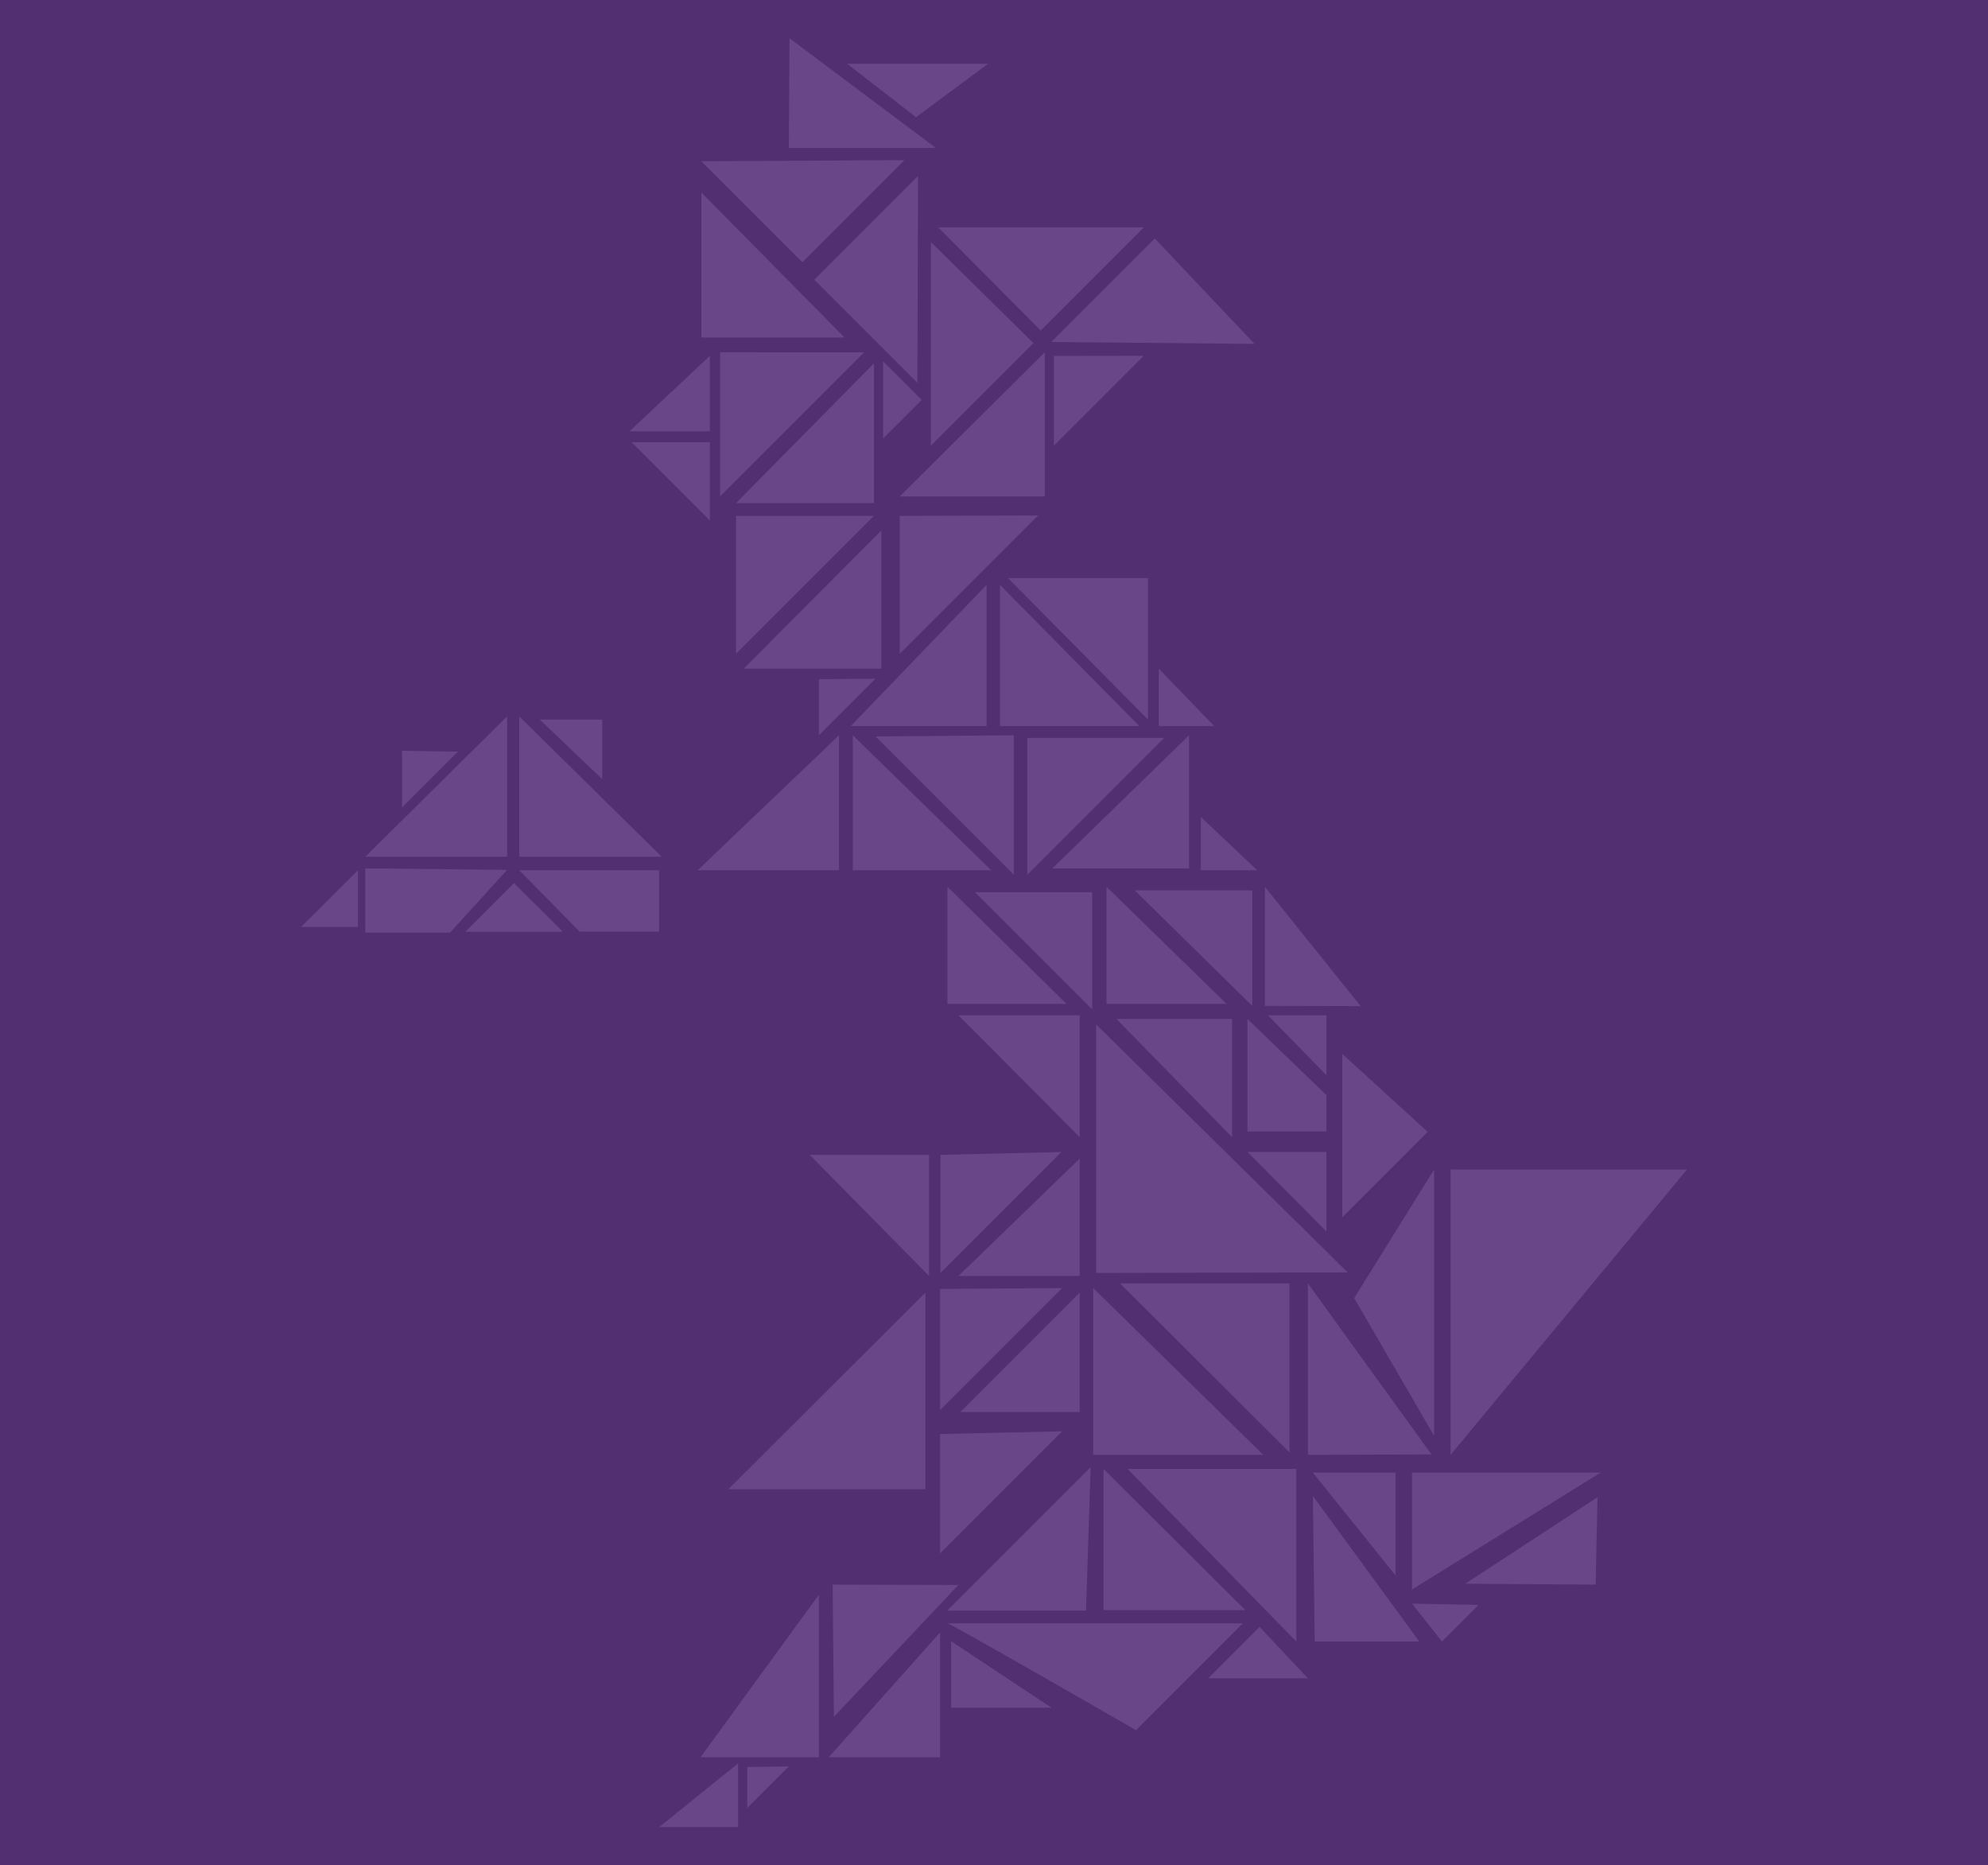 <svg xmlns="http://www.w3.org/2000/svg" xmlns:xlink="http://www.w3.org/1999/xlink" width="388" height="364" viewBox="0 0 388 364"><defs><clipPath id="b"><rect width="388" height="364"/></clipPath></defs><g id="a" clip-path="url(#b)"><rect width="388" height="364" fill="#512f70"/><g transform="translate(28.753 -27.544)"><path d="M70.81,322.9v11.075l10.921-10.921Z" transform="translate(-21.098 -148.841)" fill="#684687"/><path d="M30,382.216H41.109V371.14Z" transform="translate(0 -173.78)" fill="#684687"/><path d="M55.97,370.39v12.544H72.508l11.143-12.244Z" transform="translate(-13.426 -173.392)" fill="#684687"/><path d="M105.906,376.33l-9.5,9.5h19.011Z" transform="translate(-34.333 -176.463)" fill="#684687"/><path d="M118.17,371.14h27.3v12h-15.5Z" transform="translate(-45.583 -173.78)" fill="#684687"/><path d="M83.651,308.97v27.4H55.97Z" transform="translate(-13.426 -141.639)" fill="#684687"/><path d="M118.17,308.97v27.4h27.8Z" transform="translate(-45.583 -141.639)" fill="#684687"/><path d="M126.46,310.29h12.2v11.631Z" transform="translate(-49.869 -142.321)" fill="#684687"/><path d="M275.112,55.759,289.173,45.34h-27.5Z" transform="translate(-125.081 -5.346)" fill="#684687"/><path d="M227.24,35l-.13,21.407h28.7Z" transform="translate(-101.903 0)" fill="#684687"/><path d="M191.76,84.482l19.712,19.712L231.406,84.26Z" transform="translate(-83.628 -25.467)" fill="#684687"/><path d="M191.76,97.33v28.309h27.957Z" transform="translate(-83.628 -32.224)" fill="#684687"/><path d="M257.648,90.65,237.4,110.9l20.117,20.118Z" transform="translate(-107.223 -28.77)" fill="#684687"/><path d="M284.51,117.36V157.1l20.021-20.021Z" transform="translate(-131.578 -42.579)" fill="#684687"/><path d="M287.48,111.43h40.143l-20.137,20.132Z" transform="translate(-133.114 -39.513)" fill="#684687"/><path d="M353.359,115.862,333.14,136.081l39.675.367S352.678,115.167,353.359,115.862Z" transform="translate(-156.72 -41.796)" fill="#684687"/><path d="M334.23,163.344v17.514l17.538-17.538Z" transform="translate(-157.283 -66.34)" fill="#684687"/><path d="M300.214,161.89v28.131H271.9Z" transform="translate(-125.059 -65.6)" fill="#684687"/><path d="M265.22,165.6v15.036l7.53-7.525Z" transform="translate(-121.606 -67.519)" fill="#684687"/><path d="M232.688,166.34v27.281H205.76Z" transform="translate(-90.866 -67.901)" fill="#684687"/><path d="M199.34,161.89v28.131L227.461,161.9Z" transform="translate(-87.547 -65.6)" fill="#684687"/><path d="M178.393,163.32v14.737h-15.7Z" transform="translate(-68.599 -66.34)" fill="#684687"/><path d="M178.848,213.513,163.57,198.24h15.278Z" transform="translate(-69.054 -84.393)" fill="#684687"/><path d="M205.76,227.99v26.9l26.918-26.914Z" transform="translate(-90.866 -99.768)" fill="#684687"/><path d="M271.9,227.9v26.914l26.991-26.991Z" transform="translate(-125.059 -99.685)" fill="#684687"/><path d="M235.73,233.86v26.976H208.87Z" transform="translate(-92.473 -102.808)" fill="#684687"/><path d="M239.25,293.867v10.95l11.037-11.037Z" transform="translate(-108.18 -133.786)" fill="#684687"/><path d="M278.648,255.84V283.4H252.14Z" transform="translate(-114.844 -114.172)" fill="#684687"/><path d="M393.59,349.62v10.395h10.993Z" transform="translate(-187.971 -162.654)" fill="#684687"/><path d="M312.4,255.84V283.4h27.208Z" transform="translate(-145.997 -114.172)" fill="#684687"/><path d="M315.68,253.15H343v27.6Z" transform="translate(-147.693 -112.781)" fill="#684687"/><path d="M376.6,289.71v11.2h10.8Z" transform="translate(-179.188 -131.682)" fill="#684687"/><path d="M360.226,316.63v26.006H333.52Z" transform="translate(-156.916 -145.599)" fill="#684687"/><path d="M350.171,317.71l-26.7,26.7v-26.7Z" transform="translate(-151.72 -146.157)" fill="#684687"/><path d="M289.1,316.63v27.223l-27-27Z" transform="translate(-119.993 -145.599)" fill="#684687"/><path d="M252.97,316.63v26.329h27.005Z" transform="translate(-115.273 -145.599)" fill="#684687"/><path d="M217.86,316.63v26.329H190.28Z" transform="translate(-82.863 -145.599)" fill="#684687"/><path d="M291.19,377.81v22.861h23.247Z" transform="translate(-135.032 -177.228)" fill="#684687"/><path d="M302.32,380.04H325.2v22.88Z" transform="translate(-140.786 -178.381)" fill="#684687"/><path d="M355.47,377.81v22.861H378.9Z" transform="translate(-168.264 -177.228)" fill="#684687"/><path d="M366.88,379.3h22.938v22.537Z" transform="translate(-174.163 -177.999)" fill="#684687"/><path d="M419.46,377.81v23.257l18.688.043" transform="translate(-201.346 -177.228)" fill="#684687"/><path d="M295.64,429.75H319.3v23.779Z" transform="translate(-137.332 -204.081)" fill="#684687"/><path d="M235.54,486.15h23.3v23.639Z" transform="translate(-106.262 -233.239)" fill="#684687"/><path d="M288.38,485.545v23.04l23.6-23.6Z" transform="translate(-133.579 -232.634)" fill="#684687"/><path d="M319.3,487.67v22.9H295.64Z" transform="translate(-137.332 -234.025)" fill="#684687"/><path d="M359.46,431.24h22.576V454.3Z" transform="translate(-170.327 -204.851)" fill="#684687"/><path d="M412.42,431.24V453.2h15.413v-7.1Z" transform="translate(-197.706 -204.851)" fill="#684687"/><path d="M420.7,429.75h11.414v11.7Z" transform="translate(-201.987 -204.081)" fill="#684687"/><path d="M351.3,433.46v48.49l49.1-.1" transform="translate(-166.108 -205.999)" fill="#684687"/><path d="M412.42,484.98h15.413v15.5Z" transform="translate(-197.706 -232.634)" fill="#684687"/><path d="M241.117,541.8v38.37H202.65Z" transform="translate(-89.258 -262.009)" fill="#684687"/><path d="M288.22,540.129v23.653l23.837-23.832Z" transform="translate(-133.496 -261.053)" fill="#684687"/><path d="M296.39,565.1h23.3V541.8Z" transform="translate(-137.72 -262.009)" fill="#684687"/><path d="M288.22,598.356v23.3l23.841-23.841Z" transform="translate(-133.496 -290.966)" fill="#684687"/><path d="M436.86,539.2v33.459l24.118-.09" transform="translate(-210.341 -261.201)" fill="#684687"/><path d="M360.94,538.09h33.067v32.975Z" transform="translate(-171.092 -260.091)" fill="#684687"/><path d="M350.09,539.95v32.56h33.2Z" transform="translate(-165.482 -261.053)" fill="#684687"/><path d="M438.85,614.52l16.133,20.069V614.52Z" transform="translate(-211.37 -299.604)" fill="#684687"/><path d="M191.39,695.58l23.117-31.72v31.72Z" transform="translate(-83.437 -325.112)" fill="#684687"/><path d="M269.362,659.843l-24.552-.063.242,25.807" transform="translate(-111.054 -323.003)" fill="#684687"/><path d="M319.085,612.29,291.07,640.3h27.107Z" transform="translate(-134.97 -298.451)" fill="#684687"/><path d="M354.26,613.03v27.561h27.691Z" transform="translate(-167.638 -298.834)" fill="#684687"/><path d="M396.911,646.72,363.96,613.03h32.951" transform="translate(-172.653 -298.834)" fill="#684687"/><path d="M459.639,652.355H439.212l-.362-28.426" transform="translate(-211.37 -304.469)" fill="#684687"/><path d="M190.1,731.99v12.433H174.69Z" transform="translate(-74.803 -360.335)" fill="#684687"/><path d="M210.31,733.346v8l8.1-8.11Z" transform="translate(-93.218 -360.981)" fill="#684687"/><path d="M291.052,675.39h57.715l-20.852,20.852S290.135,674.472,291.052,675.39Z" transform="translate(-134.952 -331.059)" fill="#684687"/><path d="M264.95,679.07v24.373H243.21Z" transform="translate(-110.227 -332.976)" fill="#684687"/><path d="M292.68,682.63v12.978h19.6Z" transform="translate(-135.802 -334.816)" fill="#684687"/><path d="M406.592,676.85,396.56,686.887h19.465Z" transform="translate(-189.507 -331.828)" fill="#684687"/><path d="M514.465,620.46H477.65v22.813Z" transform="translate(-230.816 -305.545)" fill="#684687"/><path d="M494.5,503.21h46.134L494.5,558.892Z" transform="translate(-240.141 -247.435)" fill="#684687"/><path d="M455.55,517.158l15.592,26.894V492.08Z" transform="translate(-220.004 -236.304)" fill="#684687"/><path d="M450.73,445.34v31.9L467.4,460.56Z" transform="translate(-217.512 -212.141)" fill="#684687"/><path d="M478.92,672.4l5.846,7.406,7.154-7.154Z" transform="translate(-232.086 -331.92)" fill="#684687"/><path d="M500.43,645.786,526.242,628.9l-.357,17.065Z" transform="translate(-243.206 -309.188)" fill="#684687"/></g></g></svg>